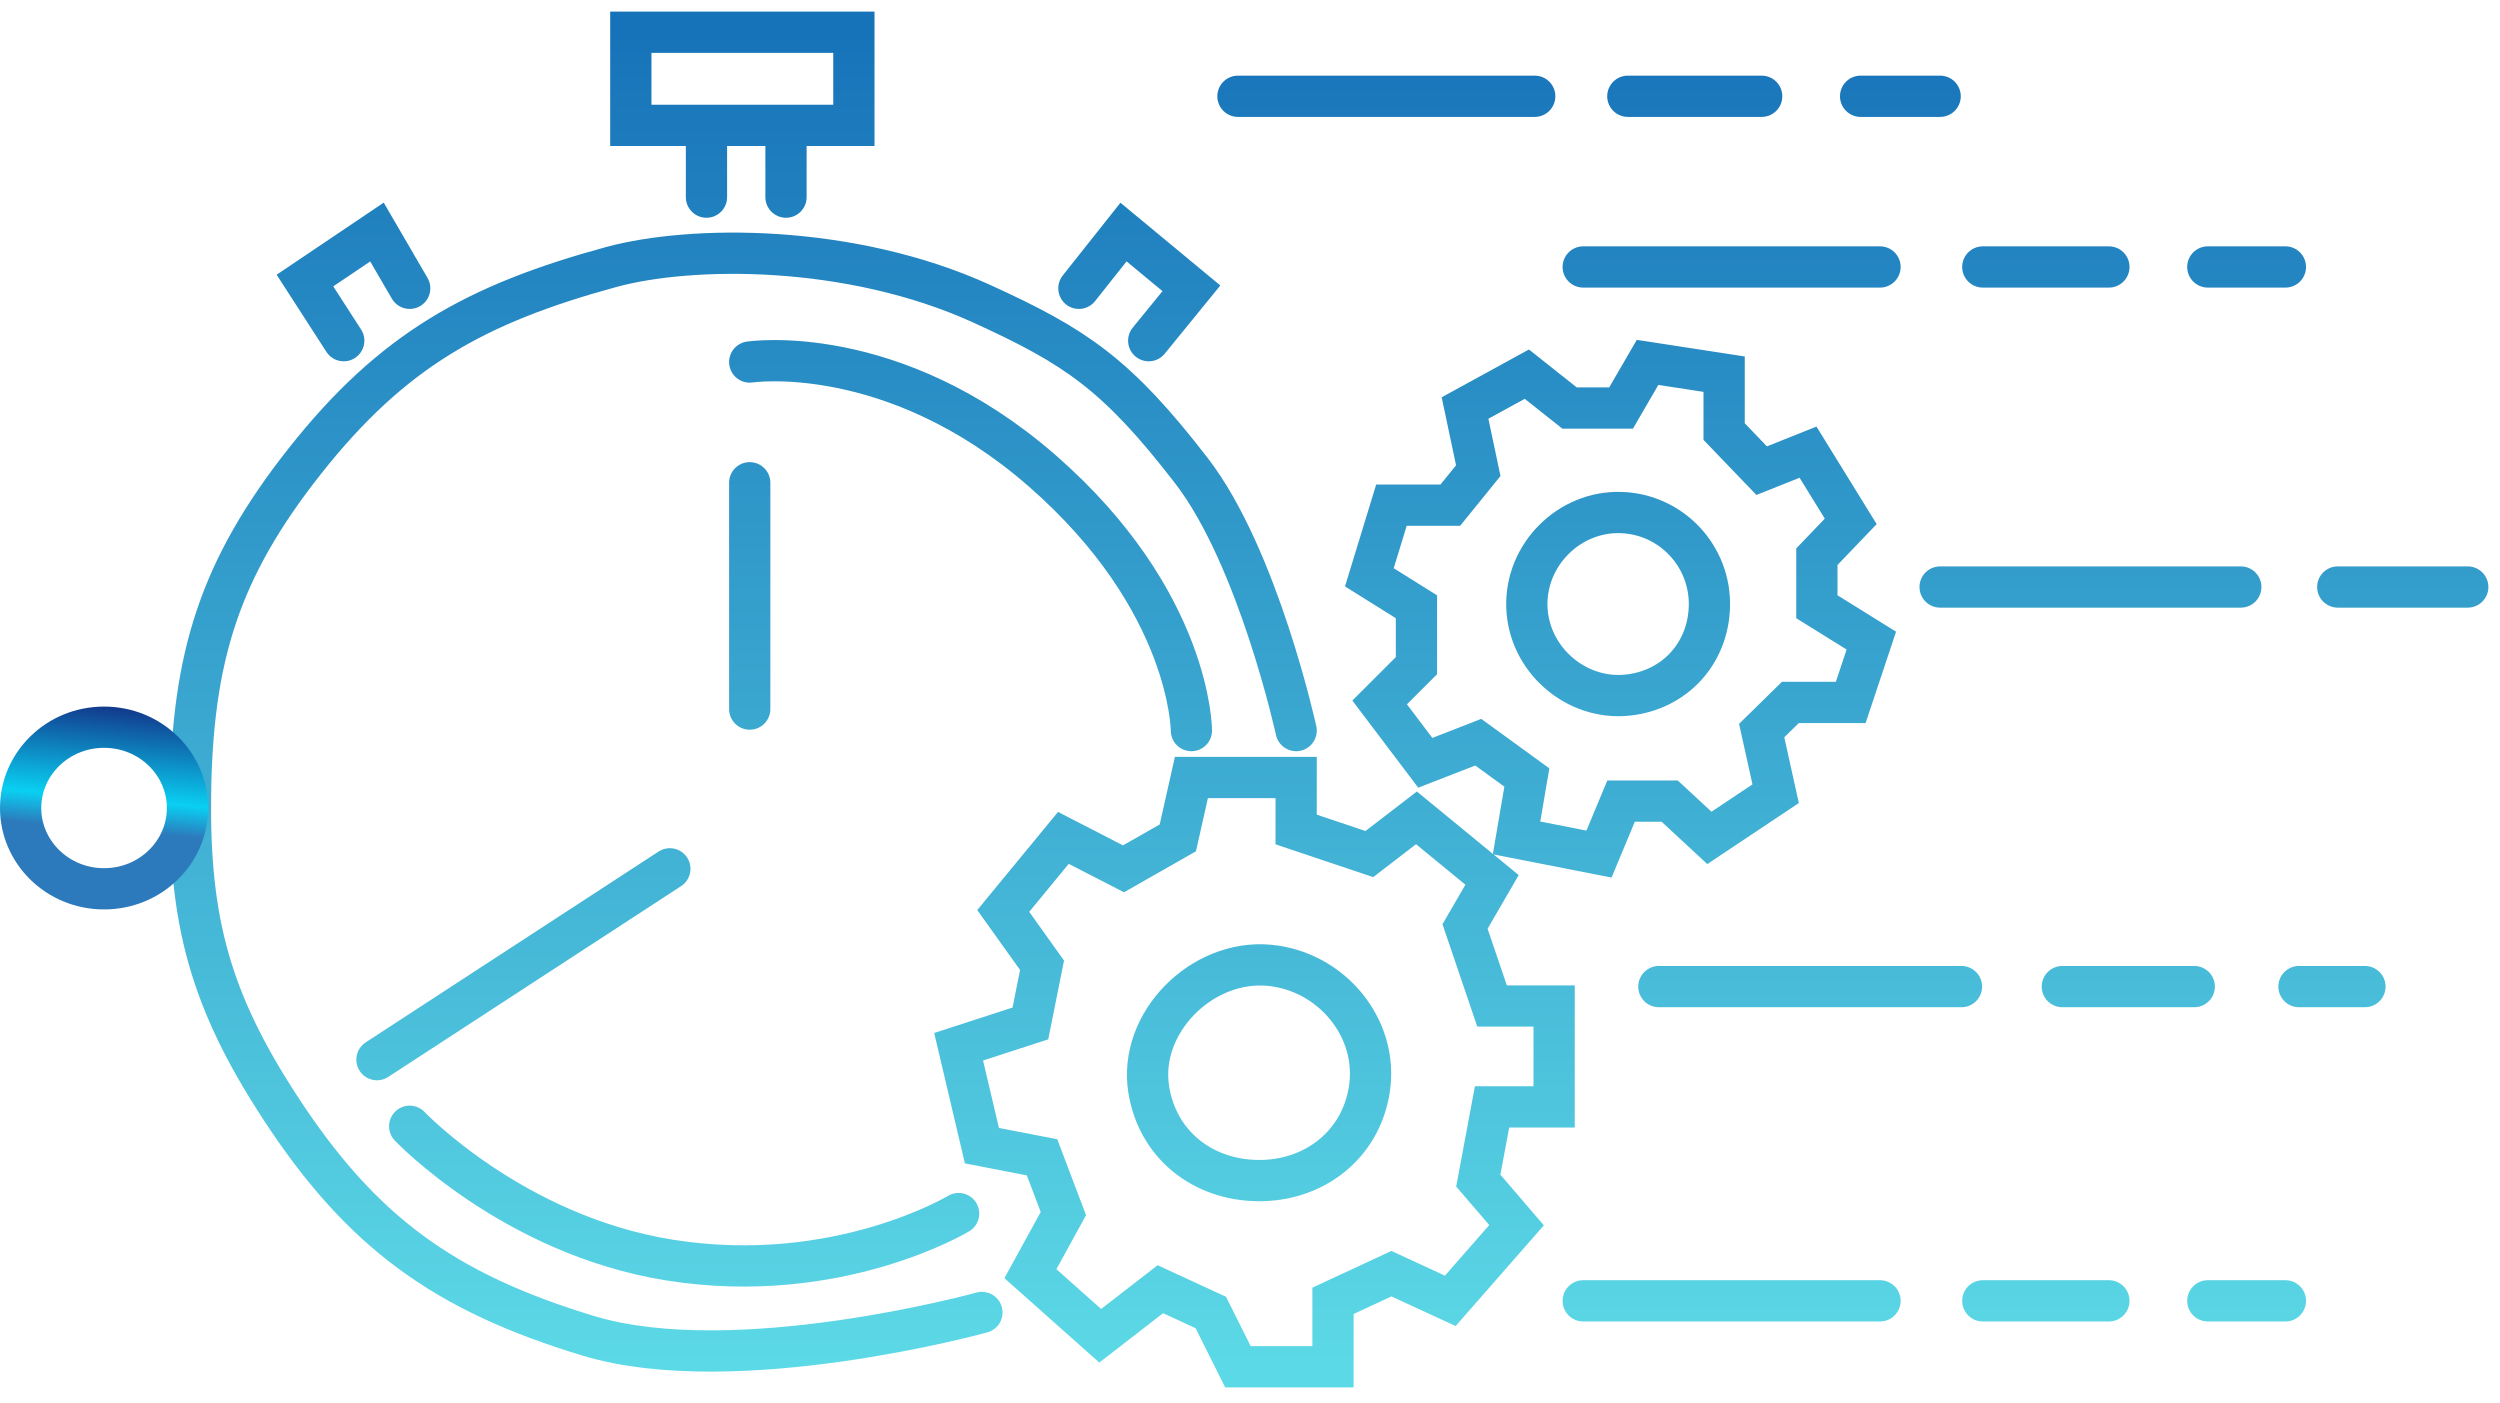 <svg width="155" height="87" viewBox="0 0 155 87" fill="none" xmlns="http://www.w3.org/2000/svg">
<path d="M46.483 29.931V43.963M41.531 53.867L23.372 65.698M46.483 22.446C46.483 22.446 55.346 21.104 64.607 29.181C73.867 37.258 73.867 45.296 73.867 45.296M25.401 69.829C25.401 69.829 31.816 76.583 41.531 78.127C51.927 79.78 59.435 75.241 59.435 75.241M60.879 81.374C60.879 81.374 45.605 85.59 36.467 82.818C27.567 80.118 22.416 76.421 17.343 68.626C13.054 62.035 11.709 57.127 11.812 49.264C11.925 40.725 13.61 35.278 18.907 28.579C24.323 21.729 29.483 18.846 37.908 16.552C42.816 15.216 52.672 15.095 60.879 18.837C66.699 21.492 69.247 23.195 73.867 29.181C78.013 34.552 80.361 45.296 80.361 45.296M66.892 17.875L69.658 14.387L73.867 17.875L71.221 21.122M21.312 21.122L18.907 17.394L23.372 14.387L25.401 17.875M43.801 12.222V7.773M43.801 7.773H39.111V2H52.941V7.773H48.732M43.801 7.773H48.732M48.732 7.773V12.222M76.753 5.969H95.153M100.926 5.969H109.224M115.358 5.969H120.288M98.16 16.552H116.56M122.934 16.552H130.751M136.885 16.552H141.695M120.288 36.395H138.929M144.942 36.395H153M102.85 61.169H121.611M127.865 61.169H136.043M142.537 61.169H146.626M98.16 80.652H116.56M122.934 80.652H130.751M136.885 80.652H141.695M87.82 37.619L84.9 35.794L86.269 31.321H89.919L91.653 29.181L90.832 25.297L94.665 23.198L97.312 25.297H100.507L102.15 22.468L106.896 23.198V26.758L109.224 29.181L112.098 28.035L114.745 32.325L112.646 34.516V37.619L116.023 39.718L114.745 43.551H111.003L109.224 45.296L110.09 49.21L105.983 51.949L103.519 49.667H100.507L99.138 52.952L94.026 51.949L94.665 48.206L91.653 46.016L88.368 47.294L85.538 43.551L87.82 41.27V37.619ZM94.665 37.619C94.57 34.394 97.282 31.674 100.507 31.778C103.632 31.878 106.075 34.493 105.983 37.619C105.897 40.529 103.821 42.786 100.926 43.095C97.696 43.441 94.762 40.866 94.665 37.619ZM78.677 59.846C82.527 60.193 85.491 63.724 84.9 67.543C84.364 70.999 81.452 73.248 77.956 73.196C74.522 73.144 71.758 70.935 71.221 67.543C70.567 63.41 74.509 59.472 78.677 59.846ZM69.658 53.867L73.025 51.949L73.867 48.206H80.361V51.428L84.9 52.952L87.82 50.706L92.508 54.555L90.832 57.441L92.508 62.372H96.356V68.626H92.508L91.653 73.196L94.026 75.962L89.919 80.652L86.269 78.968L82.646 80.652V84.741H76.753L75.07 81.374L71.943 79.93L68.214 82.818L63.885 78.968L65.93 75.241L64.607 71.753L60.879 71.031L59.435 64.898L63.885 63.454L64.607 59.846L62.201 56.479L65.93 51.949L69.658 53.867Z" stroke="url(#paint0_linear_2_554)" stroke-width="2.558" stroke-linecap="round"/>
<path d="M11.625 50.097C11.625 52.833 9.34 55.106 6.452 55.106C3.564 55.106 1.279 52.833 1.279 50.097C1.279 47.361 3.564 45.087 6.452 45.087C9.34 45.087 11.625 47.361 11.625 50.097Z" stroke="url(#paint1_linear_2_554)" stroke-width="2.558"/>
<defs>
<linearGradient id="paint0_linear_2_554" x1="82.403" y1="2" x2="82.403" y2="84.741" gradientUnits="userSpaceOnUse">
<stop stop-color="#1773B9"/>
<stop offset="1" stop-color="#5CD9E6"/>
</linearGradient>
<linearGradient id="paint1_linear_2_554" x1="4.661" y1="43.651" x2="3.976" y2="51.196" gradientUnits="userSpaceOnUse">
<stop stop-color="#123A8D"/>
<stop offset="0.746" stop-color="#09D0F2"/>
<stop offset="1" stop-color="#2C7ABC"/>
</linearGradient>
</defs>
</svg>
